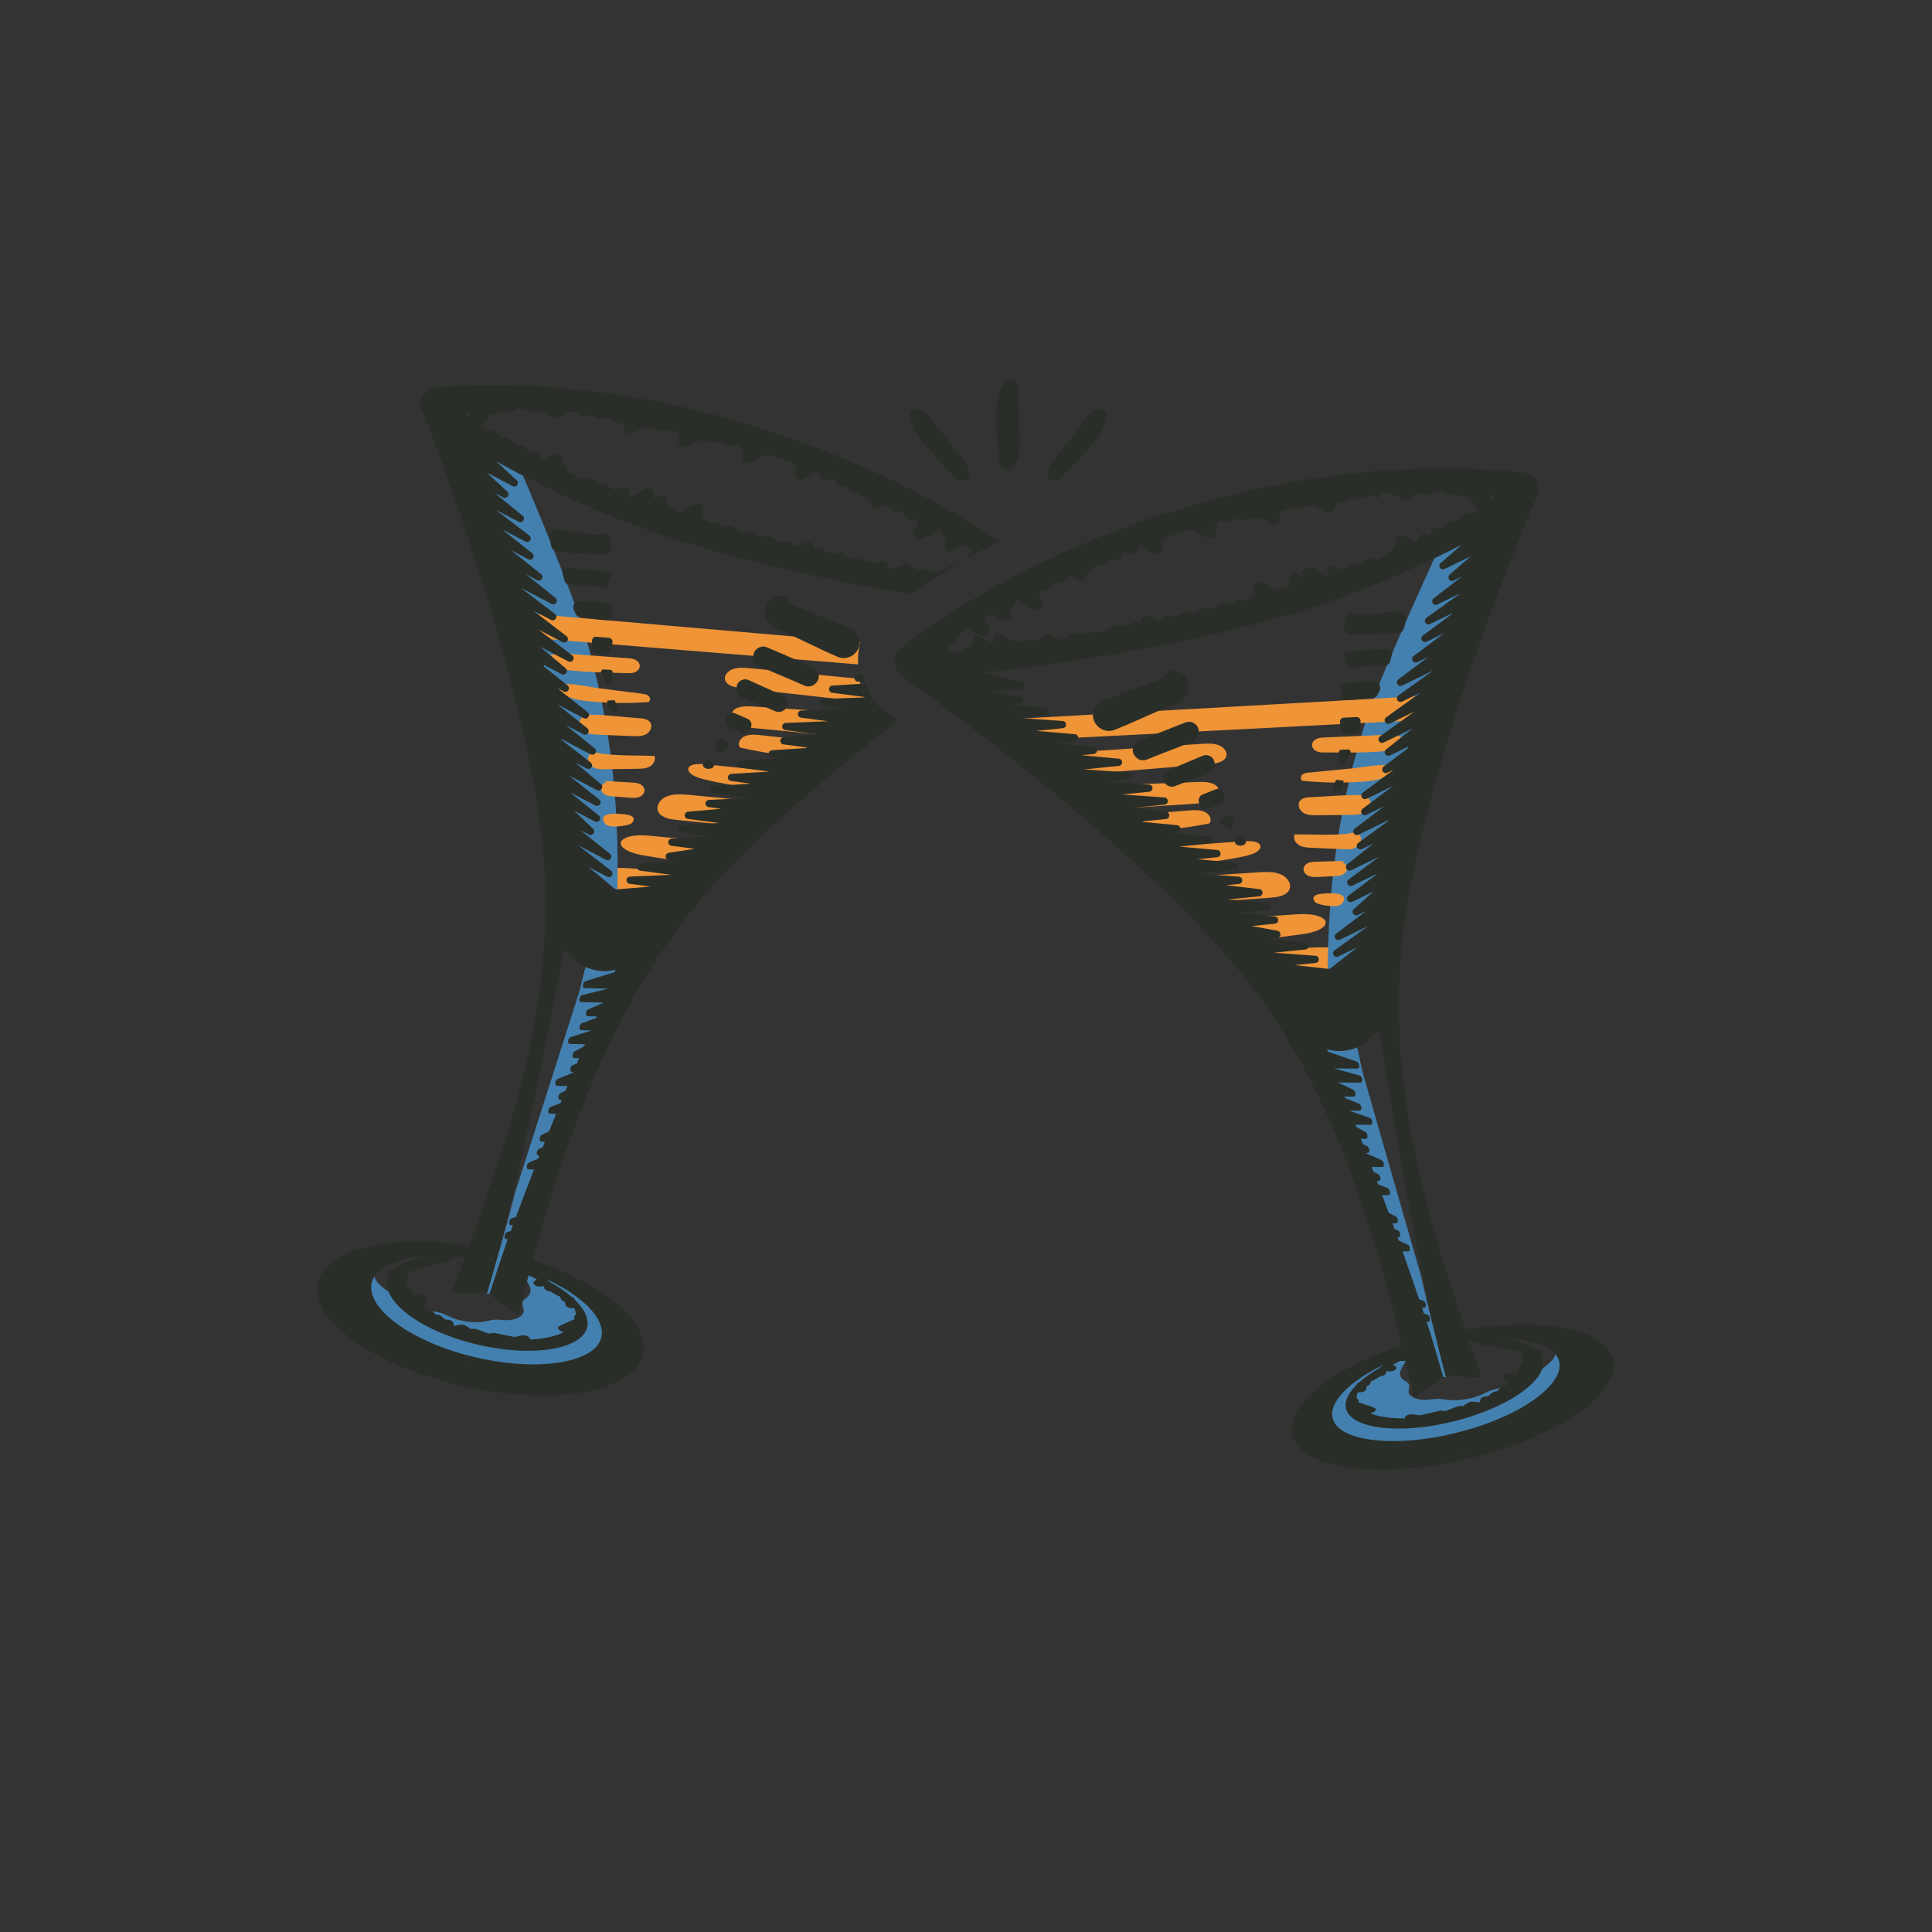 <?xml version="1.0" encoding="UTF-8"?>
<svg id="Layer_1" data-name="Layer 1" xmlns="http://www.w3.org/2000/svg" viewBox="0 0 512 512">
  <rect x="0" y="0" width="512" height="512" fill="#333333" stroke="none"/>
  <g>
    <g>
      <path d="m139.675,343.816c-.367.318-.829.603-1.051.973-.439.733.149,1.613.179,2.426.056,1.481-2.031,2.701-4.549,2.661-1.029-.016-2.091-.216-3.095-.152-.763.048-1.437.246-2.142.389-3.014.613-6.796.184-9.655-1.094-.775-.347-1.49-.752-2.333-1.028-1.246-.408-2.646-.494-3.976-.739-3.879-.715-6.887-2.709-9.619-4.591-2.275-1.567-4.728-3.465-4.154-5.294-1.163-.302-2.254.226-2.87.782-1.917,1.729-2.233,4.042-1.48,6.259s2.497,4.36,4.488,6.396c2.855,2.919,6.415,5.776,11.248,7.605,2.945,1.114,6.221,1.792,9.478,2.366,5.592.985,11.247,1.697,16.893,2.407,2.472.311,5.003.624,7.388.436,2.127-.168,4.012-.724,5.83-1.3,2.457-.778,4.863-1.604,7.212-2.477,1.617-.601,3.247-1.247,4.245-2.208,1.093-1.052,1.325-2.379,1.536-3.666.259-1.583.514-3.202-.16-4.823-.734-1.765-2.513-3.396-4.36-4.941-1.086-.909-2.213-1.807-3.511-2.621-3.387-2.125-9.507-4.386-14.3-4.251-2.849.08-2.132,1.004-1.226,2.316,1,1.449,1.392,2.95-.015,4.169Z" fill="#4380af" stroke-width="0"/>
      <path d="m137.607,332.932c-23.215-6.64-46.635-4.641-52.309,4.465-5.674,9.106,8.546,21.87,31.761,28.51,23.215,6.64,46.635,4.641,52.309-4.465,5.674-9.106-8.546-21.87-31.761-28.51Zm21.14,22.978c-2.799,4.663-13.015,6.725-25.422,5.129-3.763-.484-7.561-1.284-11.289-2.378-8.247-2.42-15.164-5.978-19.477-10.018-3.951-3.701-5.17-7.334-3.434-10.228,2.798-4.663,13.014-6.724,25.421-5.128,3.763.484,7.562,1.284,11.289,2.377,16.159,4.741,26.651,14.014,22.911,20.247Z" fill="#2a2e28" stroke-width="0"/>
      <path d="m227.772,179.885l-28.82-2.783c-1.596-.154-3.275-.3-4.732.213-1.457.513-2.557,1.927-1.95,3.177.644,1.325,2.648,1.708,4.337,1.896,11.025,1.232,22.051,2.464,33.076,3.695-.923-1.893-1.549-4.038-1.911-6.199Z" fill="#ef9437" stroke-width="0"/>
      <path d="m230.845,189.301c-10.497-.694-20.994-1.389-31.491-2.083-2.027-.134-4.572-.02-5.305,1.533-.548,1.159.364,2.55,1.658,3.241,1.295.691,2.867.852,4.376.997,8.716.832,17.432,1.663,26.147,2.495" fill="#ef9437" stroke-width="0"/>
      <path d="m224.388,197.37c-7.5-.839-15-1.677-22.501-2.516-1.491-.167-3.077-.322-4.412.207-1.335.529-2.193,2.025-1.327,3.067,7.628,1.697,15.442,2.733,23.274,3.087" fill="#ef9437" stroke-width="0"/>
      <path d="m215.898,205.499c-9.46-.963-18.92-1.927-28.38-2.89-1.699-.173-3.721-.286-4.692.429-.843.62-.406,1.627.611,2.286,1.017.66,2.467,1.048,3.878,1.381,6.427,1.519,13.23,2.387,19.945,2.546" fill="#ef9437" stroke-width="0"/>
      <path d="m196.941,212.043c-4.607-.451-9.215-.903-13.822-1.354-2.143-.21-4.41-.405-6.337.336-1.926.741-3.254,2.788-2.18,4.369.948,1.396,3.134,1.742,5.026,1.932,4.582.46,12.696,1.259,17.278,1.719" fill="#ef9437" stroke-width="0"/>
      <path d="m189.354,223.032c-4.609-.512-10.266-.824-14.875-1.336-2.059-.229-4.184-.458-6.147-.264s-3.739.926-3.834,1.968c-.078.864,1.018,1.752,2.441,2.332s3.136.904,4.823,1.171c3.783.6,14.012,2.274,17.847,2.415" fill="#ef9437" stroke-width="0"/>
      <path d="m180.975,231.832c-3.673-.578-14.162-2.13-17.868-1.787-1.064.099-2.158.246-3.087.801s-1.66,1.616-1.545,2.721c.092.885.704,1.634,1.436,2.09s1.577.665,2.408.869c2.879.705,5.759,1.411,8.638,2.116" fill="#ef9437" stroke-width="0"/>
      <path d="m154.682,167.008c-3.507-11.719-18.582-46.867-18.582-46.867l-14.005-2.799.446,12.94c19.588,29.269,19.134,77.758,31.228,109.674,2.704,7.136,7.007-5.367,9.636,2.055,1.065-26.252-.936-48.978-8.724-75.004Z" fill="#4380af" stroke-width="0"/>
      <path d="m227.836,170.652c.036-.162.095-.298.139-.452-32.078-2.779-64.156-5.558-96.234-8.337.654,2.257,3.322,4.496,3.976,6.753,30.435,2.433,61.132,4.98,91.682,7.463-.061-1.993.093-3.871.436-5.427Z" fill="#ef9437" stroke-width="0"/>
      <g>
        <path d="m210.432,160.418l14.776,5.894c2.729,1.089,3.495,4.591,1.472,6.722-.023.024-.045.047-.067.071-1.202,1.266-3.067,1.645-4.669.952-5.678-2.457-11.116-5.345-16.78-7.809-1.927-.838-2.953-2.985-2.332-4.993.311-1.005.806-1.915,1.624-2.592,1.451-1.198,3.431-.986,4.32.33.419.62.962,1.147,1.657,1.425Z" fill="#2a2e28" stroke-width="0"/>
        <path d="m203.291,171.563l12.115,5.196c1.711.734,2.136,2.971.805,4.273-.043.042-.085.084-.128.126-.772.761-1.928.96-2.917.517-3.952-1.768-8.04-3.379-11.988-5.147-.916-.41-1.515-1.318-1.532-2.321,0-.057-.002-.113-.004-.169-.057-1.909,1.894-3.228,3.649-2.475Z" fill="#2a2e28" stroke-width="0"/>
        <path d="m198.404,180.235l8.968,4.066c1.628.738,1.801,2.974.314,3.965-.015.01-.03.02-.044.03-.638.429-1.446.497-2.151.193-2.787-1.203-6.168-2.499-8.986-3.706-.925-.396-1.489-1.36-1.354-2.357.02-.151.043-.302.066-.452.228-1.494,1.813-2.362,3.189-1.738Z" fill="#2a2e28" stroke-width="0"/>
        <path d="m194.771,189.039l3.338,1.456c.85.371,1.245,1.344.914,2.211-.061.159-.117.321-.175.481-.34.942-1.408,1.392-2.323.984-1.07-.477-2.142-.949-3.212-1.426-.696-.311-1.099-1.043-1.005-1.8.021-.174.042-.35.063-.526.134-1.148,1.341-1.841,2.4-1.379Z" fill="#2a2e28" stroke-width="0"/>
        <path d="m191.304,195.899l1.418.643c.726.329.772,1.342.081,1.739-.562.322-1.119.643-1.68.958-.235.132-.515.162-.771.08-.004-.001-.008-.003-.013-.004-.478-.153-.763-.633-.666-1.125.1-.511.172-1.041.263-1.565.109-.631.785-.99,1.368-.725Z" fill="#2a2e28" stroke-width="0"/>
        <path d="m188.055,201.55l.681.367c.632.341.641,1.263.003,1.592-.364.188-.789.282-1.182.23-.279-.037-.545-.129-.795-.259-.614-.32-.679-1.174-.105-1.561.15-.101.299-.202.432-.299.284-.207.657-.237.966-.07Z" fill="#2a2e28" stroke-width="0"/>
      </g>
      <g>
        <path d="m166.242,174.41c.724.053,1.468.111,2.121.428s1.202.96,1.186,1.686c-.017.765-.656,1.403-1.375,1.664s-1.507.224-2.271.183c-2.669-.141-22.175.018-21.317-3.243.733-2.786,6.813-1.797,8.562-1.67,4.365.317,8.73.635,13.095.952Z" fill="#ef9437" stroke-width="0"/>
        <path d="m170.176,183.844c.623.079,1.292.18,1.741.619s.479,1.337-.093,1.597c-5.318.393-10.671.314-15.975-.234-2.414-.25-4.927-.639-6.893-2.061-.522-.378-1.028-.886-1.081-1.531-.167-2.113,8.804-.106,10.256.079,4.015.51,8.029,1.021,12.044,1.531Z" fill="#ef9437" stroke-width="0"/>
        <path d="m169.441,190.331c1.109.076,2.397.257,2.953,1.22.606,1.05-.111,2.464-1.179,3.038s-2.347.538-3.558.489c-2.956-.121-5.912-.243-8.869-.364-1.195-.049-2.427-.107-3.509-.618-3.268-1.546-1.761-4.739,1.248-4.704,4.273.049,8.641.649,12.913.941Z" fill="#ef9437" stroke-width="0"/>
        <path d="m173.431,200.314c.446,1.041-.259,2.286-1.251,2.834s-2.176.577-3.309.592c-2.823.04-5.647.079-8.47.119-.832.012-1.678.022-2.478-.208-1.412-.405-2.907-2.266-1.674-3.678.912-1.045,2.286-.347,3.453-.201,4.499.562,9.198.384,13.73.542Z" fill="#ef9437" stroke-width="0"/>
        <path d="m159.927,206.945l7.549.441c.7.041,1.418.086,2.06.368s1.204.856,1.267,1.554c.077.854-.618,1.624-1.421,1.924s-1.689.238-2.544.172c-1.419-.11-2.837-.219-4.256-.329-.63-.049-1.271-.1-1.861-.326s-1.133-.659-1.341-1.256c-.239-.687.049-1.519.661-1.913s1.488-.309,2.014.193" fill="#ef9437" stroke-width="0"/>
        <path d="m166.577,215.975c.535.124,1.132.345,1.322.86.165.448-.064.967-.431,1.272s-.844.44-1.309.546c-1.117.254-2.262.385-3.407.39-.939.004-2.014-.15-2.533-.933-2.267-3.416,5.341-2.372,6.359-2.136Z" fill="#ef9437" stroke-width="0"/>
      </g>
      <path d="m129.747,342.902c13.215-39.757,33.977-86.11,33.977-86.11-2.873.901-5.908.649-8.522-.578-.751,2.497-1.285,5.34-1.708,6.667-2.893,9.065-5.786,18.131-8.679,27.196-2.777,8.702-5.564,17.4-8.346,26.1-2.322,9.137-4.911,17.968-7.469,26.634l.746.091Z" fill="#4380af" stroke-width="0"/>
      <path d="m122.734,361.681c.284.09.552.182.832.272.281.087.553.166.837.256l-1.669-.528Z" fill="#fff" stroke-width="0"/>
      <g>
        <path d="m157.914,141.708l-10.052-1.384c-1.374-.189-2.515,1.048-2.215,2.402.15.676.302,1.364.442,1.987.186.822.871,1.449,1.709,1.539,4.058.437,8.057.442,12.052.845,1.085.11,2.033-.698,2.161-1.781.108-.92.066-1.847-.341-2.702-.565-1.186-1.712-1.69-2.472-1.167-.37.254-.838.322-1.283.261Z" fill="#2a2e28" stroke-width="0"/>
        <path d="m160.718,151.443l-10.351-1.05c-.849-.086-1.519.706-1.298,1.53.181.675.37,1.332.543,2.038.124.508.567.869,1.089.907,3.05.224,6.132.654,9.149.882.584.044,1.099-.348,1.263-.911.188-.641.431-1.205.641-1.812.253-.732-.265-1.506-1.035-1.584Z" fill="#2a2e28" stroke-width="0"/>
        <path d="m160.864,159.771l-7.228-.491c-1.238-.084-2.105,1.202-1.562,2.318.165.339.326.678.468,1.016.233.554.737.941,1.336.995,2.047.184,4.451.526,6.53.729.851.083,1.611-.519,1.746-1.364.072-.45.129-.897.196-1.345.14-.936-.541-1.794-1.485-1.859Z" fill="#2a2e28" stroke-width="0"/>
        <path d="m161.38,169.026l-3.38-.268c-.616-.049-1.145.453-1.109,1.07.046.774-.081,1.53.021,2.315.064.494.465.876.963.906,1.007.062,2.012.135,3.015.198.531.033,1.002-.346,1.081-.872.107-.713.236-1.453.346-2.166.091-.593-.34-1.136-.938-1.184Z" fill="#2a2e28" stroke-width="0"/>
        <path d="m161.704,177.508l-1.729-.087c-.533-.027-.895.531-.656,1.009.486.973.964,1.947,1.46,2.926.093.183.261.321.461.364.255.055.506.144.764.156.039-1.203.263-2.428.362-3.628.032-.387-.276-.72-.663-.739Z" fill="#2a2e28" stroke-width="0"/>
        <path d="m162.904,185.543l-1.967.135c-.139,1.023.51,2.434,1.253,2.824.598.313,1.228.11,1.754-.244-.151-.668-.89-2.051-1.039-2.715Z" fill="#2a2e28" stroke-width="0"/>
      </g>
      <path d="m152.288,344.413c-.018-.093-.038-.187-.043-.279-.283-.173-.558-.349-.838-.523-1.496-1.294-3.338-2.56-5.475-3.742-.534-.418-1.057-.841-1.549-1.28-.464-.414-.833-.837-1.107-1.26-.041.008-.086.017-.125.025-.195-.095-.424-.207-.7-.34-.424-.206-.843-.408-1.063-.518-.536-.392-1.296-.366-1.823-.29-.155-.094-.335-.204-.546-.332-.461-.28-.916-.556-1.071-.657-.171-.126-.39-.23-.637-.3-.618-.174-.997-.094-1.753.068-.175.037-.346.075-.43.089l.553.852-.187.039c.032.042.057.074.092.109l-.401.628c.513.15.874.118,1.386.017.133.081.285.173.458.278.482.293.975.59,1.141.699.168.125.384.23.628.3.516.149.88.114,1.372.017.169.082.364.177.592.288.517.251,1.045.505,1.235.605.082.049.171.094.267.134-1.074.755-1.056.881-.714,1.317.174.222.484.407.859.514.513.145.704.145,1.682-.048.215.692.225.704.319.825.174.224.488.411.866.517.216.06.411.087.591.095.145.083.314.18.51.292.533.305,1.099.628,1.286.743.166.118.376.216.611.282.061.017.118.032.175.044.226.681.236.693.328.81.173.221.481.405.854.512.011.004.023.007.034.01q.185.954.31,1.114c.175.225.488.413.87.519.471.133.814.11,1.202.041.05.022.111.048.166.072.222.539.358,1.069.401,1.587-.582.737-.585.866-.321,1.208.019.024.038.047.06.07-4.835,2.073-4.815,2.099-4.261,2.816.109.137.45.477,1.154.568.083.011.171.017.264.02-2.157,1.167-5.312,1.864-9.067,2.024.036-.157-.002-.327-.129-.494-.174-.228-.491-.419-.874-.527-.645-.179-.941-.117-2.362.19-.257.055-.516.112-.723.155-.474-.103-1.132-.231-2.064-.413-.895-.175-2.219-.433-2.619-.527-.045-.015-.091-.03-.138-.043-.622-.173-.992-.095-1.882.096-.018.004-.035.008-.054.012-.297-.11-.671-.246-1.149-.419-.602-.218-1.494-.541-1.756-.646-.118-.058-.246-.107-.385-.146-.524-.147-.884-.107-1.42.002-.076-.047-.158-.098-.246-.153-.418-.26-.849-.526-.995-.623-.171-.127-.39-.232-.638-.303-.582-.164-.606-.172-2.724.254-.166-.917-.173-.926-.291-1.081-.176-.23-.496-.42-.884-.528-.395-.109-.693-.114-1.044-.062-.071-.058-.15-.122-.233-.191-.377-.308-.749-.61-.852-.699-.182-.169-.447-.308-.755-.394-.293-.082-.539-.106-.784-.093-.286-.317-.568-.629-.594-.657-.175-.225-.488-.412-.868-.519-.264-.074-.486-.101-.699-.096-.082-.097-.166-.197-.249-.295-.341-.406-.66-.785-.695-.826-.027-.035-.058-.069-.091-.101.02-.026.04-.052.06-.077,1.256-1.615,1.28-1.646.943-2.08-.638-.793-1.496-.666-3.288-.307-.234-.807-.241-.817-.341-.946-.052-.068-.117-.132-.191-.192-.149-.186-.389-.484-.629-.783-.372-.464-.744-.929-.774-.968-.095-.121-.229-.231-.393-.324.011-.028.021-.055.031-.082.512-1.344.522-1.37.273-1.689-.066-.084-.151-.163-.252-.235.007-.011.015-.021.022-.032.364-.554.556-.846.62-1.046,1.245-.372,2.684-.794,3.915-1.155,1.373-.402,2.752-.807,3.963-1.169.441.043.818-.041,1.293-.155.098-.023.195-.047.276-.065.079-.006.156-.017.232-.032.444-.086.73-.297.816-.551,1.049-.339,1.631-.59,1.772-.898,1.605.027,3.294.144,5.043.356-.098-.013-.196-.031-.294-.044-1.621-.208-3.191-.337-4.711-.405.025-.145-.032-.306-.181-.497-.175-.227-.501-.421-.884-.528-.753-.213-.908-.189-5.406.789-1.26.274-2.952.641-3.504.73-.143,0-.285.013-.423.04-.397.077-.665.256-.779.474-1.819.508-3.332,1.193-4.475,2.036-1.949.603-2.589.883-2.033,1.603.069.09.175.168.284.243-1.485,2.511-.422,5.657,2.999,8.862,3.748,3.511,9.761,6.604,16.929,8.707,3.24.951,6.541,1.646,9.812,2.067,10.784,1.387,19.663-.405,22.096-4.458,1.517-2.528.336-5.63-2.779-8.639Z" fill="#2a2e28" stroke-width="0"/>
    </g>
    <g>
      <path d="m372.115,365.819c.396.267.884.499,1.138.821.504.635-.009,1.454.031,2.186.073,1.331,2.27,2.322,4.79,2.161,1.03-.066,2.077-.298,3.089-.29.769.006,1.461.149,2.181.243,3.074.4,6.828-.172,9.582-1.461.747-.349,1.428-.749,2.249-1.038,1.214-.428,2.609-.575,3.921-.861,3.826-.835,6.667-2.773,9.242-4.597,2.144-1.519,4.438-3.344,3.704-4.956,1.139-.328,2.278.091,2.944.558,2.071,1.455,2.589,3.515,2.027,5.541s-2.124,4.035-3.943,5.961c-2.608,2.761-5.928,5.501-10.613,7.382-2.855,1.146-6.079,1.917-9.294,2.594-5.52,1.162-11.125,2.081-16.723,2.999-2.451.402-4.96.808-7.367.758-2.146-.045-4.084-.45-5.956-.876-2.53-.576-5.013-1.197-7.443-1.863-1.673-.458-3.363-.957-4.446-1.769-1.187-.889-1.535-2.069-1.858-3.212-.397-1.407-.793-2.847-.258-4.335.582-1.62,2.224-3.171,3.941-4.649,1.01-.869,2.061-1.731,3.291-2.526,3.21-2.075,9.148-4.408,13.964-4.524,2.862-.069,2.224.794,1.43,2.017-.876,1.349-1.139,2.716.377,3.74Z" fill="#4380af" stroke-width="0"/>
      <path d="m343.884,383.108c6.478,7.887,30.124,8.516,52.816,1.405,22.692-7.111,35.836-19.269,29.358-27.156-6.478-7.887-30.124-8.516-52.816-1.405-22.692,7.111-35.836,19.269-29.358,27.156Zm31.37-24.794c3.641-1.166,7.379-2.073,11.109-2.694,12.297-2.048,22.715-.707,25.925,3.337,1.992,2.51,1.085,5.83-2.553,9.347-3.972,3.839-10.596,7.375-18.652,9.956-3.641,1.166-7.378,2.073-11.108,2.695-12.297,2.049-22.715.707-25.925-3.337-4.289-5.406,5.422-14.245,21.206-19.302Z" fill="#2a2e28" stroke-width="0"/>
      <path d="m281.069,199.605c12.407-.822,24.814-1.644,37.22-2.466,1.6-.106,3.282-.201,4.723.355s2.498,2.003,1.853,3.234c-.683,1.305-2.698,1.627-4.392,1.765-12.188.991-24.376,1.982-36.564,2.974" fill="#ef9437" stroke-width="0"/>
      <path d="m286.043,208.372c10.513-.378,21.026-.756,31.539-1.134,2.03-.073,4.57.117,5.257,1.692.513,1.175-.44,2.538-1.755,3.19s-2.891.766-4.404.864c-8.737.569-17.474,1.138-26.211,1.707" fill="#ef9437" stroke-width="0"/>
      <path d="m292.254,216.633c7.522-.612,15.044-1.225,22.566-1.837,1.495-.122,3.085-.229,4.403.339s2.131,2.09,1.234,3.106c-7.676,1.466-15.518,2.267-23.356,2.385" fill="#ef9437" stroke-width="0"/>
      <path d="m300.495,225.013c9.485-.678,18.969-1.356,28.454-2.034,1.703-.122,3.728-.174,4.677.57.824.646.357,1.638-.68,2.267-1.037.629-2.497.973-3.918,1.264-6.47,1.324-13.296,1.988-20.012,1.944" fill="#ef9437" stroke-width="0"/>
      <path d="m319.247,232.125c4.619-.313,9.238-.625,13.856-.938,2.148-.145,4.421-.272,6.324.527s3.169,2.885,2.048,4.432c-.99,1.367-3.185,1.647-5.082,1.78-4.594.322-12.728.877-17.322,1.198" fill="#ef9437" stroke-width="0"/>
      <path d="m326.5,243.338c4.623-.373,10.286-.514,14.908-.887,2.065-.167,4.196-.332,6.152-.079s3.71,1.038,3.773,2.082c.052.866-1.07,1.72-2.511,2.257s-3.162.809-4.856,1.025c-3.8.485-14.074,1.851-17.912,1.877" fill="#ef9437" stroke-width="0"/>
      <path d="m334.61,252.386c3.688-.467,14.219-1.703,17.914-1.248,1.06.131,2.149.311,3.061.894s1.61,1.665,1.462,2.766c-.119.882-.753,1.612-1.498,2.046s-1.596.617-2.433.796c-2.899.618-5.799,1.237-8.698,1.855" fill="#ef9437" stroke-width="0"/>
      <path d="m362.842,188.382c3.858-11.608,19.985-46.287,19.985-46.287l14.083-2.376-.836,12.921c-20.46,28.666-21.467,77.146-34.516,108.684-2.918,7.051-6.842-5.575-9.694,1.764-.274-26.272,2.411-48.927,10.978-74.707Z" fill="#4380af" stroke-width="0"/>
      <path d="m385.928,183.931c-41.462,2.337-82.925,4.674-124.387,7.012,1.297,1.806,1.963,3.78,3.26,5.586,38.836-1.93,78.113-4.037,116.949-5.967.722-2.237,3.456-4.394,4.178-6.63Z" fill="#ef9437" stroke-width="0"/>
      <g>
        <path d="m307.316,180.117l-14.946,5.447c-2.761,1.006-3.632,4.483-1.674,6.674.022.024.044.049.065.073,1.164,1.301,3.016,1.737,4.638,1.092,5.75-2.285,11.272-5.007,17.008-7.3,1.951-.78,3.042-2.895,2.481-4.92-.281-1.014-.748-1.939-1.546-2.639-1.414-1.241-3.4-1.088-4.327.2-.438.608-.996,1.118-1.699,1.374Z" fill="#2a2e28" stroke-width="0"/>
        <path d="m314.118,191.472l-12.266,4.829c-1.732.682-2.224,2.905-.933,4.246.041.043.083.086.124.129.749.784,1.898,1.018,2.9.605,4.004-1.649,8.138-3.135,12.137-4.784.928-.382,1.554-1.272,1.601-2.274.003-.056.006-.113.009-.169.114-1.907-1.796-3.283-3.573-2.583Z" fill="#2a2e28" stroke-width="0"/>
        <path d="m318.743,200.287l-9.086,3.794c-1.649.689-1.89,2.919-.433,3.954.015.01.029.021.043.031.625.448,1.43.541,2.145.258,2.822-1.119,6.24-2.312,9.094-3.434.936-.368,1.529-1.315,1.424-2.315-.016-.152-.034-.303-.052-.454-.183-1.5-1.741-2.415-3.135-1.833Z" fill="#2a2e28" stroke-width="0"/>
        <path d="m322.109,209.197l-3.38,1.354c-.861.345-1.285,1.306-.98,2.182.056.161.107.324.16.486.311.952,1.366,1.434,2.292,1.054,1.084-.445,2.17-.884,3.254-1.329.705-.29,1.129-1.01,1.059-1.768-.016-.175-.032-.351-.047-.528-.1-1.152-1.285-1.88-2.358-1.45Z" fill="#2a2e28" stroke-width="0"/>
        <path d="m325.367,216.158l-1.437.6c-.736.307-.812,1.319-.133,1.736.552.339,1.099.676,1.651,1.008.231.139.51.177.768.103.004-.001.008-.002.013-.004.483-.138.781-.609.7-1.105-.084-.513-.141-1.046-.216-1.572-.09-.634-.755-1.013-1.346-.766Z" fill="#2a2e28" stroke-width="0"/>
        <path d="m328.445,221.904l-.691.346c-.642.322-.679,1.243-.051,1.592.358.199.78.305,1.174.266.28-.028.549-.113.802-.235.623-.302.714-1.153.152-1.557-.147-.106-.292-.211-.423-.312-.277-.215-.649-.256-.963-.099Z" fill="#2a2e28" stroke-width="0"/>
      </g>
      <g>
        <path d="m351.066,195.433c-.725.031-1.471.066-2.133.364s-1.23.923-1.236,1.649c-.006.765.614,1.422,1.325,1.704s1.5.269,2.265.252c2.672-.06,22.165.686,21.405-2.6-.649-2.807-6.756-2.001-8.508-1.927-4.372.186-8.745.372-13.118.558Z" fill="#ef9437" stroke-width="0"/>
        <path d="m346.849,204.744c-.625.06-1.297.141-1.759.566s-.519,1.322.044,1.6c5.304.553,10.656.636,15.974.247,2.421-.177,4.944-.49,6.952-1.853.533-.362,1.054-.855,1.127-1.497.231-2.107-8.797-.371-10.254-.23-4.028.389-8.057.779-12.085,1.168Z" fill="#ef9437" stroke-width="0"/>
        <path d="m347.388,211.251c-1.111.042-2.404.185-2.989,1.131-.638,1.031.037,2.466,1.087,3.072s2.329.609,3.542.596c2.959-.032,5.917-.065,8.876-.097,1.196-.013,2.43-.034,3.526-.512,3.313-1.447,1.903-4.684-1.106-4.74-4.273-.079-8.657.389-12.935.551Z" fill="#ef9437" stroke-width="0"/>
        <path d="m343.099,221.109c-.477,1.027.191,2.293,1.165,2.87s2.158.642,3.289.692c2.821.125,5.642.249,8.463.374.831.037,1.677.072,2.483-.133,1.423-.362,2.974-2.178,1.784-3.626-.88-1.072-2.274-.415-3.445-.305-4.514.426-9.205.107-13.74.128Z" fill="#ef9437" stroke-width="0"/>
        <path d="m356.398,228.144l-7.559.214c-.701.02-1.42.043-2.07.306s-1.229.819-1.313,1.515c-.103.851.569,1.642,1.362,1.966s1.681.289,2.537.248c1.421-.067,2.842-.134,4.264-.2.631-.03,1.273-.061,1.87-.27s1.152-.624,1.378-1.215c.259-.679-.003-1.52-.603-1.932s-1.478-.354-2.019.132" fill="#ef9437" stroke-width="0"/>
        <path d="m349.479,236.97c-.538.108-1.142.311-1.347.82-.179.443.035.968.392,1.285s.83.466,1.292.585c1.109.287,2.249.453,3.394.493.939.033,2.017-.089,2.56-.856,2.368-3.346-5.267-2.532-6.292-2.326Z" fill="#ef9437" stroke-width="0"/>
      </g>
      <path d="m382.471,364.948c-12.012-40.136-31.369-87.094-31.369-87.094,2.845.987,5.886.827,8.536-.321.675,2.518,1.123,5.377,1.507,6.716,2.619,9.148,5.237,18.296,7.856,27.445,2.514,8.781,5.037,17.56,7.556,26.34,2.046,9.203,4.368,18.108,6.663,26.847l-.749.069Z" fill="#4380af" stroke-width="0"/>
      <path d="m388.915,383.93c-.287.081-.557.165-.84.247-.284.079-.558.15-.844.231l1.684-.478Z" fill="#fff" stroke-width="0"/>
      <g>
        <path d="m360.374,162.997l10.089-1.081c1.379-.148,2.482,1.123,2.142,2.468-.17.671-.342,1.354-.502,1.973-.21.816-.914,1.422-1.754,1.487-4.069.315-8.067.199-12.072.482-1.088.077-2.012-.759-2.106-1.845-.08-.923-.01-1.848.423-2.69.6-1.168,1.762-1.638,2.506-1.092.362.265.828.347,1.274.299Z" fill="#2a2e28" stroke-width="0"/>
        <path d="m357.278,172.643l10.378-.738c.851-.061,1.497.751,1.251,1.568-.202.669-.41,1.321-.604,2.021-.139.504-.593.851-1.115.874-3.056.132-6.149.469-9.172.607-.585.027-1.088-.381-1.235-.948-.168-.647-.395-1.218-.586-1.831-.23-.74.31-1.498,1.083-1.553Z" fill="#2a2e28" stroke-width="0"/>
        <path d="m356.881,180.963l7.24-.273c1.24-.047,2.068,1.265,1.491,2.364-.175.334-.346.667-.498,1.001-.249.547-.765.919-1.365.954-2.052.122-4.464.392-6.549.532-.853.057-1.594-.568-1.704-1.416-.059-.452-.102-.901-.156-1.35-.112-.94.595-1.777,1.541-1.813Z" fill="#2a2e28" stroke-width="0"/>
        <path d="m356.087,190.199l3.386-.166c.618-.03,1.131.487,1.076,1.103-.069.773.035,1.532-.091,2.314-.079.492-.492.861-.99.877-1.009.032-2.015.074-3.02.107-.532.017-.991-.376-1.055-.904-.086-.716-.192-1.459-.281-2.175-.074-.595.374-1.125.973-1.155Z" fill="#2a2e28" stroke-width="0"/>
        <path d="m355.508,198.667l1.73-.035c.534-.011.878.558.625,1.028-.515.958-1.022,1.917-1.547,2.881-.098.18-.271.313-.472.35-.256.047-.51.129-.769.133-.003-1.204-.19-2.434-.253-3.637-.02-.388.297-.711.685-.719Z" fill="#2a2e28" stroke-width="0"/>
        <path d="m354.066,206.662l1.962.194c.108,1.027-.583,2.418-1.337,2.785-.607.295-1.231.073-1.746-.296.171-.664.951-2.023,1.12-2.683Z" fill="#2a2e28" stroke-width="0"/>
      </g>
      <path d="m238.868,179.076l-.075.005c28.114,20.022,62.315,47.404,85.33,73.126,29.64,33.127,41.202,76.865,50.646,118.164l7.703-5.422c-1.475-4.927-2.74-9.617-4.396-14.659l.437.003c.298-.003.491-.346.448-.811-.043-.465-.307-.904-.616-1.022l-1-.383c-.168-.506-.336-1.011-.505-1.517l.572.004c.3-.004.493-.351.447-.82-.046-.469-.315-.907-.627-1.017l-1.145-.407c-1.442-4.271-2.915-8.518-4.391-12.681l1.475.01c.293-.003.484-.332.45-.786-.034-.455-.282-.893-.586-1.033l-2.373-1.093c-.099-.277-.198-.553-.297-.828l.285.002c.294-.002.485-.335.45-.791-.036-.457-.287-.895-.591-1.031l-.952-.424c-.18-.498-.359-.993-.539-1.487l.969.007c.285-.002.477-.32.451-.764-.026-.444-.261-.882-.557-1.04l-1.885-1.004c-.577-1.577-1.15-3.129-1.718-4.659l1.646.012c.296.002.488-.34.449-.801-.039-.461-.297-.899-.603-1.027l-2.564-1.064c-.107-.286-.213-.567-.319-.851l.486.003c.287-.002.477-.321.451-.765-.026-.444-.261-.882-.557-1.04l-1.321-.702c-.156-.412-.31-.82-.464-1.227l2.809.02c.293-.002.485-.336.449-.793-.036-.457-.288-.895-.593-1.03l-4.029-1.78c-.019-.049-.038-.099-.057-.148l.36.003c.292-.001.484-.333.45-.789-.035-.455-.284-.894-.588-1.032l-1.111-.504c-.182-.474-.363-.945-.543-1.409l1.333.009c.284-.002.474-.315.452-.753-.022-.439-.25-.877-.543-1.043l-2.478-1.404c-.071-.182-.14-.36-.21-.54l4.045.028c.302.004.494-.353.447-.824-.047-.471-.319-.908-.631-1.016l-5.278-1.814c-.014-.036-.028-.07-.042-.106l2.621.018c.295-.003.489-.341.448-.804-.04-.462-.299-.9-.607-1.025l-3.783-1.535c-.051-.128-.103-.259-.153-.386l2.493.017c.29,0,.482-.33.45-.782-.032-.453-.278-.891-.58-1.035l-3.8-1.805c-.017-.043-.034-.084-.051-.127l5.823.04c.306.001.5-.364.445-.844-.055-.48-.339-.915-.656-1.003l-6.87-1.923,6.253.043c.3-.002.494-.353.447-.824-.047-.471-.319-.908-.632-1.016l-7.715-2.648c-.001-.07-.008-.144-.021-.22-.027-.159-.081-.307-.148-.439,4.4,1.273,9.165-.116,12.18-3.613l.215-.249,1.438-.805c1.592,9.292,8.393,55.519,17.542,91.239l9.567.478c-14.091-41.256-27.201-80.243-19.761-124.919.058-.135.082-.282.074-.43.082-.483.162-.965.248-1.45,5.971-33.386,20.29-73.787,33.509-105.355,2.464-2.607,1.038-7.236-2.847-7.684-16.212-1.867-48.512-2.983-89.058,9.028-38.256,11.332-63.217,27.511-76.025,37.47-2.629,2.045-2.135,5.667.096,7.334Zm155.838-46.885c.13-.117.245-.249.331-.404.022-.034.248-.39.514-.81.395.486.46,1.195.098,1.738-.091-.051-.187-.104-.276-.153-.237-.132-.459-.255-.667-.371Zm-123.106,49.349c-.053-.524-.522-.906-1.046-.852l-9.814-2.457c18.174-1.988,42.359-5.546,68.146-11.886,24.091-5.922,43.935-14.433,58.514-22.02l-5.422,4.749c-.474.23-.673.801-.443,1.275.23.475.804.672,1.275.443l6.978-3.379-5.61,4.874c-.361.314-.434.846-.171,1.246.264.4.785.543,1.212.333l2.244-1.086-7.545,5.796c-.388.298-.488.841-.23,1.258.257.416.788.574,1.228.357l5.861-2.838c-.015.041-.031.082-.046.124l-8.726,6.261c-.402.289-.517.837-.264,1.263.253.426.792.588,1.236.371l5.9-2.857c-.02.055-.04.11-.06.166l-7.741,5.752c-.395.293-.502.839-.247,1.26.255.421.791.578,1.232.364l4.638-2.246-8.106,6.065c-.394.295-.499.84-.243,1.26.255.42.789.578,1.231.363l2.959-1.433-7.964,5.997c-.392.295-.496.84-.24,1.26.256.419.792.576,1.23.361l7.945-3.847c-.013.039-.026.077-.039.116l-8.881,6.339c-.403.288-.519.837-.266,1.264.253.426.792.588,1.236.372l4.869-2.358-9.081,6.534c-.402.289-.516.838-.263,1.263.253.425.793.587,1.236.37l6.485-3.14-9.112,6.549c-.402.289-.516.837-.263,1.263.253.426.794.585,1.235.37l7.618-3.689-6.956,5.515c-.381.302-.474.843-.215,1.255.259.412.788.563,1.224.351l4.842-2.345c-.048.165-.096.33-.144.495l-6.353,4.793c-.392.296-.496.84-.24,1.259.256.419.791.576,1.23.361l1.709-.828-8.226,6.123c-.395.294-.501.84-.246,1.26.255.421.789.578,1.232.364l7.044-3.411-8.092,6.059c-.394.294-.499.84-.243,1.26.255.42.79.578,1.231.362l4.778-2.314-7.851,5.943c-.391.296-.494.841-.238,1.259.256.418.789.577,1.229.361l7.905-3.828c-.019.078-.038.156-.057.233l-7.909,5.762c-.399.291-.51.838-.256,1.262.254.424.792.584,1.234.368l3.073-1.488-6.943,5.509c-.381.302-.474.843-.215,1.255.259.412.79.564,1.224.351l7.501-3.633-8.167,6.095c-.394.294-.5.84-.245,1.26.255.421.788.577,1.231.363l6.366-3.083c-.01.052-.02.104-.03.155l-7.362,5.565c-.392.296-.495.841-.238,1.259.256.419.79.574,1.23.361l5.516-2.671c-.003.018-.007.036-.01.054l-5.085,4.576c-.354.318-.419.847-.154,1.242.265.394.783.535,1.207.326l2.298-1.113-8.016,6.022c-.393.295-.497.84-.242,1.26.256.419.789.576,1.23.362l7.374-3.571c-.002.014-.003.028-.005.041l-8.79,6.354c-.401.29-.514.838-.26,1.263.254.425.791.585,1.235.369l5.068-2.454-7.184,5.621-.402.114-9.066-1.011,5.602-.573c.491-.049.864-.468.857-.963-.007-.495-.391-.902-.884-.938l-11.019-.806,8.327-.852c.488-.049.86-.463.857-.954-.003-.491-.378-.901-.867-.945l-9.984-.915,2.54-.26c.47-.046.837-.437.856-.912.019-.475-.315-.891-.783-.976l-6.887-1.252,6.217-.636c.487-.049.859-.462.857-.953-.002-.491-.375-.9-.864-.946l-9.833-.931,7.575-.775c.489-.051.861-.464.857-.956-.003-.492-.38-.9-.87-.944l-10.151-.897,8.291-.848c.481-.047.853-.455.857-.942.004-.486-.359-.898-.842-.955l-8.802-1.042,3.397-.347c.489-.048.863-.467.857-.961-.006-.494-.388-.901-.881-.939l-10.795-.83,9.604-.982c.489-.047.859-.462.857-.952-.002-.491-.375-.9-.864-.946l-9.802-.934,5.281-.54c.488-.048.86-.464.857-.955-.003-.492-.379-.901-.869-.945l-10.068-.906,7.785-.796c.49-.05.861-.464.857-.956-.004-.492-.381-.901-.871-.943l-10.216-.891,1.889-.193c.486-.048.859-.462.857-.953-.002-.491-.376-.9-.865-.946l-9.034-.846c-.055-.05-.111-.1-.166-.15l6.246-.639c.483-.049.853-.455.857-.942.004-.486-.36-.898-.842-.955l-8.816-1.04,8.42-.861c.489-.049.865-.469.857-.964-.008-.495-.393-.902-.887-.937l-11.194-.788,7.168-.733c.49-.048.865-.469.857-.964s-.393-.902-.887-.937l-11.159-.791,5.382-.551c.492-.049.866-.47.857-.966-.009-.496-.396-.902-.891-.936l-11.406-.765,9.207-.942c.485-.048.86-.462.857-.954-.002-.491-.377-.9-.866-.946l-9.927-.921,3.271-.335c.489-.049.86-.464.857-.955-.003-.492-.379-.9-.869-.945l-10.083-.905,5.127-.525c.487-.05.861-.464.857-.957-.004-.492-.382-.901-.872-.943l-10.262-.886,7.037-.72c.491-.049.865-.469.857-.965-.008-.495-.394-.902-.888-.936l-11.246-.782,6.907-.706c.487-.047.857-.46.857-.949,0-.489-.37-.899-.857-.949l-9.465-.97,2.48-.254c.474-.046.842-.442.857-.92.014-.478-.328-.893-.8-.97l-7.334-1.202,7.713-.789c.521-.052.906-.522.852-1.046Zm-20.559-8.543c.124-.131.244-.288.365-.5.258-.471.317-.619.039-1.664.235.052.402.009.671-.069.402-.116.743-.387.947-.753.238-.426.318-.688.146-1.201,1.013-.667,2.072-1.348,3.172-2.042.091-.021.183-.043.263-.062.309.171.719.401,1.141.637q2.642,1.478,3.303,1.289c.405-.117.747-.39.951-.759.431-.783.409-.973-1.094-3.64.161-.079.312-.202.454-.377.235-.171.667-.472,1.088-.766.069-.048.124-.087.187-.131.077-.045.16-.091.237-.136.264.148.564.316.865.485,2.238,1.257,3.163,1.773,3.949.383.257-.462.26-.469.08-2.506.262-.144.481-.362.628-.629.019-.034.251-.527.528-1.115.177-.096.35-.19.529-.286.287.16.587.326.899.5l2.423,1.345c1.362.752,2.538,1.399,3.312.004.422-.768.376-.896-.982-3.792.179-.177.442-.437.71-.7.078-.077.151-.148.219-.215.36.17.692.237,1.134.119.276-.074.523-.221.72-.421.2-.175.828-.677,1.429-1.159.206-.164.384-.308.54-.433.42.218.771.311,1.262.178.291-.08.551-.24.752-.459.192-.181.814-.719,1.393-1.221.139-.121.265-.23.378-.329.177.099.365.205.552.311,1.963,1.105,1.999,1.124,2.658.932.403-.118.744-.39.947-.758.108-.197.112-.204.519-1.733.141.009.254-.022.396-.059.255-.068.487-.199.677-.376.168-.137.661-.511,1.171-.899.25-.19.464-.352.646-.492.464.247.822.35,1.331.208.268-.075.508-.217.701-.41.181-.156.707-.57,1.198-.96.089-.07.172-.136.25-.197,1.478.801,2.268-.513,2.276-.527.182-.334.256-.486.192-1.041.374-.143.749-.285,1.126-.428.998.553,2.225,1.209,3.002-.135.168-.308.227-.42.21-1.053.27-.098.546-.194.817-.291l2.388,1.324c1.353.748,2.522,1.392,3.304.027.402-.729.488-.966-.503-2.313.424-.026.828-.24,1.142-.798.074-.135.111-.204.173-.473,2.189-.72,4.419-1.427,6.707-2.114.093.052.19.106.282.157q4.591,2.553,5.249,2.349c.398-.119.735-.39.936-.755.287-.522.3-.646-.108-2.31.194-.138.356-.319.471-.531.064-.115.082-.154.361-.958.32-.086.641-.175.961-.26.927.502,1.098.504,1.619.351.111-.032.217-.077.317-.132.28-.11,1.159-.406,1.755-.607.416-.14.755-.254,1.033-.351.729.426,1.117.635,1.764.458.038-.01.075-.022.112-.035.28-.06,1.114-.203,1.737-.31.687-.118,1.206-.207,1.607-.286.35.195.852.477,1.349.757,2.272,1.277,3.214,1.811,4.004.409.307-.561.325-.652-.181-2.567.275-.131.881-.394,1.502-.666.524-.23.935-.409,1.26-.556.744.434,1.12.624,1.749.456.056-.015.11-.033.162-.053.348-.077,1.441-.259,2.256-.394,1.176-.195,1.981-.329,2.545-.446.293.163.681.382,1.079.605q2.464,1.385,3.126,1.193c.408-.118.754-.394.957-.767.021-.039.386-.827.761-1.645.034-.073.067-.146.101-.219.263.081.526.092.858,0,.149-.042.291-.105.419-.186.28-.132,1.205-.517,1.831-.776.381-.158.694-.289.952-.398.865.508,1.238.716,1.9.533.131-.036.254-.087.369-.154.257-.107,1.039-.389,1.57-.581.383-.139.698-.253.959-.35.013.008.025.015.038.022.889.52,1.259.737,1.931.549.411-.114.76-.39.967-.763.061-.112.096-.175.148-.375.728-.056,1.455-.105,2.183-.153,3.796,2.12,3.821,2.122,4.474,1.937.236-.067.449-.187.628-.348.231-.175.928-.649,1.605-1.111.323-.22.59-.403.813-.556.909.525,1.257.694,1.892.511.06-.017.119-.038.176-.061.307-.083,1.276-.297,1.934-.443.745-.164,1.3-.287,1.72-.391.075.045.155.091.233.137.859.504,1.241.739,1.787.659.575.057,2.426.358,3.807.583.849.138,1.571.255,2.205.356-.235.643.118,1.141,2.098,3.259-.637.36-1.286.723-1.953,1.091-.611-.322-.895-.377-1.388-.24-.282.079-.534.233-.731.443-.204.186-.844.716-1.46,1.228-.226.188-.42.349-.587.489-.395-.198-.744-.287-1.229-.148-.273.078-.517.227-.71.428-.208.187-.89.745-1.532,1.272-.205.169-.384.315-.539.444-.403-.205-.745-.293-1.22-.168-.425.111-.785.394-.994.78-.031.054-.341.598-.667,1.166-.836-.467-1.106-.55-1.664-.395-.417.114-.769.394-.976.773-.147.27-.2.371-.201,1.024-.292.138-.582.275-.877.413l-2.061-1.144c-1.1-.607-2.346-1.298-3.123.095-.207.377-.213.388-.232,2.188-.376.128-.693.394-.885.745-.015.027-.269.569-.562,1.198-1.271.549-2.572,1.096-3.894,1.642-.93-.522-1.204-.625-1.793-.454-.217.062-.415.169-.584.311-.223.157-.858.555-1.474.945-.273.173-.505.32-.703.446-.493-.274-.868-.41-1.409-.265-.223.06-.428.166-.603.311-.227.152-.831.514-1.428.874-.314.189-.576.347-.795.48-.062-.035-.126-.071-.189-.107-1.607-.91-1.776-1.003-2.437-.816-.406.116-.751.39-.955.76-.315.573-.399.723.223,2.088l-3.094-1.715c-1.843-1.017-2.857-1.58-3.636-.19-.366.664-.486.882.334,2.065l-.4-.221c-1.636-.905-2.718-1.502-3.503-.141-.239.435-.255.464-.169,2.285-.1.036-.195.081-.284.135-.292.129-1.262.503-1.918.755-.43.165-.777.299-1.059.41-.419-.232-.998-.556-1.585-.884q-3.01-1.682-3.676-1.489c-.4.117-.739.388-.942.752-.314.563-.321.575.258,3.044-.016.011-.033.022-.05.035-.233.138-.883.482-1.525.824-.361.192-.659.351-.905.484-.615-.357-1.002-.541-1.614-.37-.194.054-.376.144-.534.264-.171.109-.607.365-1.063.635-.261.154-.484.286-.675.4-.627-.358-.995-.521-1.597-.353-.161.045-.312.115-.45.207-.251.131-.912.435-1.596.751-.58.269-1.027.475-1.374.641-.658-.383-1.049-.583-1.683-.403-.16.046-.311.115-.448.206-.248.13-1.098.531-1.673.802-.422.199-.764.359-1.04.493-.668-.389-1.053-.596-1.696-.417-.159.044-.309.113-.445.202-.263.13-1.122.504-1.702.757-.543.236-.964.42-1.296.57-.725-.421-1.1-.602-1.723-.43-.195.054-.376.144-.534.264-.215.133-.784.45-1.339.761-.244.137-.454.255-.635.358-.186-.105-.391-.22-.595-.336-1.637-.922-2.72-1.532-3.515-.17-.028.036-.376.511-.726.992-.42-.212-.76-.294-1.233-.165-.148.041-.289.102-.417.182-.298.135-1.285.521-1.951.782-.562.22-.999.391-1.34.53-.754-.441-1.139-.662-1.803-.476-.195.055-.377.146-.535.266-.27.161-1.214.658-1.85.994-.368.194-.671.353-.919.487-.504-.289-.894-.452-1.473-.295-.066.018-.129.04-.191.065-.335.087-1.414.311-2.218.477-1.066.221-1.811.376-2.342.503-.017-.009-.032-.019-.049-.028-.872-.504-1.236-.71-1.891-.533-.372.101-.693.334-.905.651-.088.122-.388.517-.728.964-.403.061-.814.125-1.214.184-2.75-1.543-2.771-1.542-3.425-1.353-.195.056-.376.149-.533.27-.238.149-1.075.624-1.64.943-.291.165-.535.304-.744.423-.769-.447-1.128-.621-1.75-.454-.098.026-.191.062-.281.105-.264.091-1.092.338-1.654.506-.561.167-.999.297-1.343.406-.426-.236-1.039-.58-1.658-.926q-2.961-1.657-3.623-1.47c-.408.116-.755.391-.958.764-.268.488-.334.653.029,1.791q-3.978-2.215-4.643-2.016c-.398.119-.734.39-.936.753q-.121.22-.58,2.121c-.246-.065-.481-.062-.779.021-.415.114-.766.392-.973.77-.012.022-.118.243-.268.555-1.211.122-2.386.236-3.523.343-.262.025-.49-.031-.698-.116Z" fill="#2a2e28" stroke-width="0"/>
      <g>
        <path d="m232.991,187.226c-1.578-1.819-2.79-3.887-3.649-6.088l-8.761.547c-.49.031-.877.428-.894.919-.017.491.344.917.828.979l9.175,1.219-11.424.421c-.496.018-.895.413-.918.908-.023.495.337.927.828.991l5.363.712-11.178.455c-.495.02-.892.415-.914.91-.023.495.339.927.827.989l7.142.949-11.213.45c-.495.02-.892.415-.915.91-.023.495.34.925.827.989l8.391,1.114-8.843.774c-.484.042-.86.443-.871.929-.011.487.348.904.828.967l6.224.827c-.057.048-.114.097-.171.145l-9.056.573c-.49.031-.876.429-.893.919-.017.491.343.916.828.979l1.883.25-10.239.583c-.491.028-.881.425-.899.917-.019.492.34.917.828.982l7.758,1.03-10.09.603c-.491.029-.879.427-.897.918-.018.491.341.917.828.98l5.263.699-9.826.639c-.49.032-.875.43-.892.92-.016.49.341.917.828.978l9.57,1.271-10.815.505c-.493.023-.887.419-.909.912-.021.494.34.923.828.987l3.385.45-8.829.776c-.485.042-.86.443-.871.929-.01.486.349.906.828.967l8.262,1.097-10.173.591c-.491.029-.88.426-.898.917-.019.492.341.916.828.981l7.548,1.003-9.856.635c-.49.031-.876.429-.892.92-.017.491.343.914.828.978l6.195.823-6.922,1.044c-.47.071-.816.477-.812.952.004.475.36.878.828.937l2.531.336-10.007.614c-.49.03-.878.428-.895.919-.017.491.342.915.828.979l8.297,1.102-11.038.474c-.494.021-.89.416-.912.911-.022.494.339.924.828.988l5.582.741-9.092.737-.398-.126-7.012-5.835,4.992,2.606c.437.229.979.085,1.245-.332.267-.417.17-.968-.222-1.27l-8.595-6.616c-.001-.014-.002-.028-.003-.042l7.263,3.791c.435.228.973.087,1.241-.325.268-.412.18-.96-.203-1.266l-7.831-6.261,2.263,1.181c.417.221.94.096,1.217-.29.277-.386.228-.917-.116-1.246l-4.945-4.727c-.003-.018-.006-.036-.008-.054l5.433,2.836c.433.227.971.087,1.24-.324.269-.41.182-.958-.2-1.266l-7.191-5.784c-.009-.052-.017-.104-.026-.156l6.271,3.273c.436.227.974.087,1.242-.326.268-.412.179-.961-.207-1.267l-7.98-6.338,7.389,3.857c.427.226.963.09,1.234-.314.271-.404.195-.947-.177-1.261l-6.774-5.715,3.027,1.58c.435.229.978.085,1.245-.331.267-.416.172-.966-.218-1.269l-7.732-5.998c-.017-.078-.033-.157-.05-.235l7.786,4.064c.433.23.971.087,1.24-.323.269-.41.182-.958-.2-1.266l-7.669-6.177,4.707,2.456c.434.229.973.086,1.241-.325.268-.412.18-.961-.205-1.267l-7.906-6.299,6.938,3.622c.436.228.974.086,1.242-.327.268-.413.177-.962-.208-1.267l-8.038-6.368,1.684.879c.433.228.972.087,1.24-.324.269-.411.181-.959-.202-1.266l-6.206-4.982c-.043-.166-.086-.333-.129-.499l4.769,2.489c.43.225.963.09,1.234-.314.271-.404.194-.948-.177-1.261l-6.787-5.722,7.504,3.917c.435.228.98.085,1.246-.333.266-.418.168-.969-.225-1.27l-8.911-6.82,6.387,3.334c.436.23.98.084,1.246-.333.266-.417.168-.969-.224-1.27l-8.88-6.804,4.796,2.503c.438.229.981.084,1.247-.334.265-.419.166-.971-.228-1.271l-8.687-6.604c-.012-.039-.023-.078-.035-.117l7.826,4.085c.431.227.972.087,1.24-.324.269-.411.181-.959-.202-1.266l-7.78-6.234,2.915,1.521c.435.229.974.087,1.241-.326.268-.412.179-.96-.205-1.267l-7.919-6.306,4.568,2.384c.434.227.974.086,1.242-.327.268-.413.177-.962-.209-1.267l-7.564-5.982c-.018-.056-.037-.111-.055-.167l5.811,3.033c.437.23.98.084,1.247-.334.266-.418.168-.97-.226-1.27l-8.534-6.521c-.014-.042-.028-.083-.042-.125l5.773,3.013c.433.229.969.088,1.238-.32.27-.409.186-.955-.193-1.264l-7.367-6.021,2.21,1.154c.421.222.946.095,1.222-.297.275-.391.218-.926-.133-1.25l-5.461-5.041,6.873,3.588c.464.243,1.044.063,1.287-.404.244-.467.063-1.044-.405-1.287l-5.277-4.91c14.343,8.022,33.922,17.127,57.824,23.772,18.746,5.211,36.666,8.9,52.034,11.499,3.688-2.538,7.813-5.192,12.395-7.893-.648-.206-.66-.197-3.658,1.363-.63.328-1.253.653-1.686.876-.341-.119-.774-.263-1.33-.446-.556-.184-1.376-.456-1.638-.555-.089-.046-.181-.084-.278-.113-.617-.186-.98-.022-1.763.401-.205-.125-.445-.272-.731-.445-.556-.337-1.378-.836-1.611-.992-.153-.126-.331-.224-.524-.286-.648-.209-.668-.21-3.464,1.25-.398-.071-.806-.148-1.208-.221-.327-.457-.615-.861-.699-.985-.202-.323-.516-.565-.885-.678-.65-.197-1.02-.002-1.907.475-.017.009-.033.018-.05.027-.526-.143-1.266-.32-2.325-.573-.798-.191-1.871-.447-2.203-.544-.061-.027-.124-.051-.189-.071-.574-.174-.968-.024-1.481.25-.245-.141-.542-.309-.904-.515-.625-.355-1.554-.88-1.819-1.049-.154-.125-.333-.222-.526-.282-.659-.205-1.05.003-1.817.421-.337-.149-.768-.333-1.324-.57-.658-.281-1.633-.697-1.927-.841-.126-.083-.265-.149-.412-.195-.469-.143-.811-.072-1.238.128-.336-.491-.669-.977-.696-1.014-.754-1.386-1.855-.809-3.518.064-.207.109-.416.218-.605.318-.178-.108-.385-.233-.624-.377-.545-.328-1.105-.662-1.316-.801-.154-.124-.332-.22-.526-.28-.617-.19-.997-.021-1.735.378-.328-.159-.743-.356-1.279-.608-.573-.271-1.419-.67-1.679-.808-.133-.094-.281-.167-.439-.216-.637-.198-1.028-.003-1.707.366-.273-.142-.609-.312-1.025-.524-.567-.288-1.405-.715-1.648-.852-.134-.095-.282-.169-.442-.219-.628-.198-1.025-.01-1.694.352-.341-.176-.782-.396-1.354-.682-.674-.337-1.326-.66-1.572-.799-.135-.095-.285-.17-.444-.22-.597-.186-.97-.034-1.607.305-.188-.12-.406-.258-.663-.42-.448-.283-.876-.553-1.044-.667-.154-.124-.333-.22-.526-.28-.607-.189-.999-.017-1.625.321-.241-.141-.535-.308-.89-.511-.631-.362-1.271-.725-1.5-.87-.017-.013-.033-.024-.049-.036.652-2.45.646-2.463.349-3.035-.192-.371-.522-.651-.919-.78q-.659-.216-3.719,1.378c-.597.31-1.186.617-1.611.836-.279-.12-.622-.264-1.047-.442-.648-.272-1.607-.675-1.895-.813-.087-.056-.181-.104-.28-.143.14-1.817.125-1.847-.101-2.289-.744-1.384-1.843-.82-3.505.035l-.406.209c.856-1.158.742-1.379.396-2.054-.737-1.413-1.767-.881-3.64.08l-3.144,1.621c.663-1.346.584-1.498.286-2.081-.193-.376-.529-.66-.932-.789-.656-.207-.827-.119-2.461.742-.065.034-.13.068-.192.102-.216-.14-.473-.306-.781-.504-.586-.378-1.179-.758-1.401-.917-.171-.15-.372-.263-.594-.329-.537-.162-.916-.037-1.417.222-.194-.131-.422-.285-.689-.466-.604-.408-1.226-.826-1.445-.989-.166-.147-.36-.26-.575-.328-.584-.189-.86-.094-1.806.4-1.305-.585-2.588-1.171-3.842-1.759-.274-.638-.511-1.187-.526-1.215-.181-.357-.49-.632-.862-.771.034-1.8.029-1.811-.167-2.194-.735-1.415-2.001-.763-3.118-.189l-2.094,1.082c-.291-.147-.577-.293-.865-.44.018-.652-.032-.755-.17-1.029-.195-.385-.539-.675-.952-.802-.554-.171-.826-.096-1.675.345-.309-.578-.602-1.13-.631-1.185-.198-.392-.549-.685-.97-.809-.471-.14-.815-.062-1.225.131-.152-.133-.326-.285-.526-.46-.625-.546-1.29-1.124-1.493-1.318-.187-.207-.427-.363-.697-.449-.48-.153-.832-.075-1.233.111-.163-.145-.352-.312-.572-.507-.6-.531-1.224-1.08-1.422-1.272-.19-.216-.438-.378-.717-.465-.489-.152-.774-.105-1.395.198-.656-.388-1.293-.77-1.919-1.149,2.043-2.058,2.411-2.544,2.196-3.194.637-.081,1.363-.177,2.215-.289,1.387-.183,3.246-.428,3.822-.468.543.096.932-.128,1.806-.605.08-.044.161-.088.237-.13.417.116.968.256,1.708.443.653.165,1.616.408,1.92.501.056.026.115.048.174.067.63.202.983.044,1.907-.454.219.16.48.351.796.581.662.483,1.345.977,1.571,1.159.174.166.384.293.617.367.647.204.672.203,4.53-1.802.726.07,1.451.141,2.177.219.046.201.079.266.137.379.195.379.536.665.943.791.666.207,1.043.002,1.947-.491.013-.007.026-.014.038-.021.258.105.57.229.948.379.525.208,1.298.514,1.552.628.114.07.235.125.365.165.656.203,1.035.006,1.915-.476.255.117.564.257.94.427.618.279,1.531.69,1.807.831.126.085.266.153.414.199.328.102.592.099.857.026.031.073.063.148.094.222.35.829.691,1.627.711,1.667.192.379.529.666.934.796q.656.211,3.16-1.098c.404-.211.799-.418,1.096-.573.561.133,1.362.292,2.531.522.81.16,1.897.374,2.243.462.052.022.106.041.161.058.624.186,1.005.008,1.762-.404.32.156.726.348,1.243.594.613.291,1.211.572,1.482.711-.563,1.899-.548,1.991-.258,2.56.747,1.425,1.705.92,4.014-.288.505-.265,1.015-.532,1.371-.716.398.091.915.196,1.598.334.619.125,1.449.293,1.727.362.037.014.073.027.111.038.642.197,1.036,0,1.777-.404.274.105.61.229,1.022.382.59.219,1.459.541,1.736.659.099.058.203.106.313.141.517.168.688.172,1.629-.302.318.094.635.193.953.289.255.812.272.851.332.968.109.216.266.401.455.545-.458,1.651-.449,1.776-.178,2.306.189.37.518.652.912.783q.657.219,5.317-2.19c.093-.048.191-.099.286-.148,2.266.755,4.473,1.529,6.64,2.315.054.271.089.341.159.478.297.567.695.793,1.117.832-1.03,1.316-.952,1.556-.572,2.296.74,1.388,1.929.779,3.303.073l2.427-1.251c.269.105.542.21.808.315-.037.632.019.746.178,1.059.736,1.368,1.983.748,2.996.226.373.153.743.307,1.113.461-.081.553-.012.708.16,1.047.008.014.758,1.351,2.259.595.076.063.157.132.244.204.48.405.993.834,1.169.996.187.198.423.348.688.431.505.157.866.065,1.337-.168.178.145.387.314.631.511.498.403.979.791,1.143.934.185.183.413.32.666.396.141.042.253.075.394.071.361,1.541.365,1.548.466,1.748.192.373.524.656.924.786.653.212.689.194,2.685-.851.19-.1.382-.2.562-.294.11.102.233.215.368.34.563.52,1.169,1.076,1.355,1.263.195.225.449.393.738.481.487.148.84.065,1.266-.14.152.13.326.279.526.45.587.501,1.199,1.021,1.394,1.202.191.205.434.359.707.442.439.131.772.074,1.137-.085.066.069.137.143.213.221.26.271.516.538.689.721-1.445,2.854-1.495,2.981-1.096,3.761.732,1.417,1.926.806,3.31.095l2.463-1.271c.318-.164.622-.322.914-.473.176.101.346.201.52.302.259.596.476,1.096.494,1.131.139.272.351.496.609.648-.241,2.031-.238,2.038.005,2.508.744,1.414,1.684.925,3.959-.264.306-.16.611-.319.88-.459.076.047.157.096.233.143.061.046.115.086.183.136.411.306.835.621,1.064.799.136.179.284.307.442.391-.73,1.209-1.126,1.898-1.305,2.37,2.807-1.611,5.778-3.233,8.909-4.853-13.876-9.337-33.875-20.309-60.528-29.085-40.166-13.226-72.486-13.083-88.746-11.705-3.897.33-5.462,4.915-3.077,7.595,12.263,31.952,25.359,72.766,30.322,106.316.072.487.137.971.205,1.456-.013.147.007.295.061.432,6.091,44.88-8.186,83.455-23.513,124.268l9.577-.19c10.22-35.428,18.409-81.43,20.281-90.67l1.413.848.207.256c2.908,3.587,7.629,5.119,12.065,3.979-.071.129-.129.276-.161.434-.015.076-.025.149-.028.219l-7.791,2.414c-.316.098-.6.527-.662.996-.061.469.122.826.422.837l6.251.145-6.925,1.715c-.319.079-.616.505-.686.983-.069.478.113.848.419.857l5.822.136c-.019.043-.036.083-.055.125l-3.852,1.69c-.306.134-.565.565-.611,1.017-.045.451.137.786.427.795l2.492.058c-.054.125-.11.254-.164.381l-3.827,1.42c-.311.115-.584.546-.637,1.006-.054.461.13.805.424.817l2.62.061c-.015.035-.03.069-.045.104l-5.33,1.655c-.315.098-.6.527-.661.996-.061.469.12.831.422.837l4.044.094c-.076.178-.15.354-.227.534l-2.519,1.329c-.298.157-.539.588-.574,1.026-.035.438.146.756.429.767l1.333.031c-.193.459-.388.924-.585,1.392l-1.126.471c-.308.129-.571.56-.619,1.014-.048.454.134.792.426.802l.359.008c-.02.049-.041.098-.061.146l-4.081,1.658c-.308.126-.574.557-.623,1.012-.05.455.133.795.425.806l2.808.065c-.166.403-.333.805-.501,1.213l-1.342.662c-.301.148-.549.579-.588,1.022-.039.443.142.768.428.778l.485.011c-.115.28-.229.559-.344.841l-2.595.987c-.311.118-.581.549-.634,1.008-.053.46.128.807.425.814l1.645.038c-.614,1.512-1.233,3.047-1.858,4.606l-1.915.947c-.301.148-.549.58-.588,1.023-.039.444.143.767.428.777l.969.023c-.194.489-.389.978-.583,1.47l-.964.395c-.308.127-.573.557-.622,1.012-.049.455.132.794.426.805l.285.007c-.107.273-.214.545-.322.819l-2.405,1.021c-.307.131-.569.561-.617,1.015-.047.453.133.788.427.8l1.474.034c-1.6,4.116-3.201,8.317-4.77,12.543l-1.156.372c-.315.101-.597.53-.657.998-.06.467.123.82.422.833l.572.013c-.184.5-.368,1-.551,1.501l-1.011.353c-.313.109-.59.539-.646,1.003-.057.464.125.813.424.824l.437.01c-1.806,4.99-3.213,9.64-4.835,14.52l7.537,5.652c10.683-40.995,23.557-84.366,54.18-116.586,13.094-13.777,29.596-27.953,46.574-41.113-1.673-1.213-3.354-2.424-5.047-3.63Zm-109.144-76.993c-.09.047-.188.097-.281.145-.345-.554-.259-1.261.151-1.735.253.427.468.79.49.825.081.157.193.293.319.414-.212.109-.438.226-.678.351Z" fill="#2a2e28" stroke-width="0"/>
        <path d="m226.444,179.651c-.018.491.34.917.828.98l1.976.262c-.275-.731-.513-1.474-.704-2.232l-1.202.071c-.491.029-.879.427-.897.918Z" fill="#2a2e28" stroke-width="0"/>
      </g>
      <path d="m359.524,366.982c.01-.084.022-.169.019-.252.268-.169.529-.341.795-.511,1.387-1.235,3.124-2.462,5.162-3.629.498-.402.987-.807,1.441-1.225.43-.395.762-.792,1-1.185.042.005.088.011.128.016.187-.095.407-.206.672-.34.408-.206.81-.408,1.02-.518.504-.378,1.267-.393,1.802-.351.147-.092.318-.2.519-.325.438-.275.87-.544,1.017-.642.16-.121.371-.226.612-.3.604-.187.991-.134,1.763-.027.179.024.354.05.439.058l-.48.792.191.026c-.029.039-.051.069-.083.102l.456.544c-.502.16-.866.149-1.388.084-.127.079-.271.169-.435.272-.458.287-.926.578-1.083.684-.157.121-.365.225-.603.301-.504.159-.872.146-1.374.084-.162.082-.35.177-.569.287-.497.251-1.003.505-1.185.604-.078.048-.163.093-.256.133,1.142.624,1.135.738.83,1.146-.155.208-.45.389-.817.504-.502.156-.693.165-1.69.04-.156.631-.165.643-.248.756-.155.209-.453.393-.823.507-.211.065-.404.099-.584.114-.138.082-.299.177-.486.287-.508.3-1.047.618-1.224.73-.156.114-.358.212-.588.283-.059.019-.116.034-.172.048-.168.622-.176.633-.259.743-.155.207-.446.388-.811.502-.011.004-.022.007-.033.011q-.103.865-.214,1.014c-.156.21-.454.394-.826.509-.461.142-.806.139-1.201.096-.048.022-.107.049-.16.073-.175.494-.266.977-.264,1.444.648.632.662.748.427,1.067-.017.022-.034.044-.054.065,5.026,1.619,5.008,1.644,4.515,2.314-.098.128-.409.451-1.107.567-.082.014-.17.024-.263.031,2.263.939,5.486,1.408,9.264,1.365-.049-.139-.027-.293.086-.45.154-.213.455-.4.831-.517.631-.192.933-.151,2.384.053.263.037.527.075.738.103.466-.116,1.115-.264,2.033-.473.882-.202,2.186-.499,2.579-.603.044-.016.088-.031.135-.046.608-.186.986-.135,1.895-.007.019.003.036.005.055.008.288-.114.652-.254,1.116-.433.585-.226,1.45-.56,1.704-.667.113-.058.237-.108.373-.15.512-.158.877-.14,1.423-.069.072-.046.15-.096.233-.149.396-.254.805-.515.943-.608.16-.123.37-.228.614-.303.57-.176.592-.184,2.752.092.086-.83.093-.839.198-.984.157-.215.461-.402.84-.517.386-.118.685-.136,1.041-.108.066-.056.139-.117.217-.183.351-.295.697-.584.794-.669.168-.161.421-.299.722-.391.286-.089.531-.122.777-.122.259-.299.515-.592.538-.619.156-.21.453-.394.825-.509.258-.079.479-.114.693-.121.074-.091.149-.185.224-.277.306-.381.594-.737.625-.776.024-.032.052-.065.083-.095-.022-.023-.045-.045-.067-.066-1.399-1.386-1.426-1.413-1.126-1.819.571-.743,1.441-.672,3.269-.439.164-.735.171-.745.26-.866.047-.064.106-.125.175-.182.133-.175.347-.454.562-.734.332-.435.665-.871.692-.907.084-.113.21-.219.366-.311-.013-.025-.026-.048-.038-.072-.629-1.18-.642-1.203-.421-1.502.059-.079.137-.154.233-.223-.008-.009-.016-.018-.025-.027-.413-.479-.631-.731-.712-.908-1.28-.272-2.759-.579-4.024-.842-1.412-.293-2.828-.587-4.073-.851-.439.061-.823.003-1.309-.074-.1-.016-.2-.033-.283-.045-.079-.002-.158-.007-.235-.017-.453-.055-.758-.23-.866-.454-1.08-.252-1.686-.448-1.854-.718-1.606.104-3.289.293-5.024.57.097-.017.194-.038.291-.054,1.607-.268,3.169-.461,4.686-.597-.038-.129.005-.276.138-.455.155-.212.466-.402.84-.517.737-.228.894-.215,5.486.439,1.287.183,3.014.429,3.575.481.143-.007.287-.002.427.015.404.05.689.196.822.387,1.867.366,3.444.904,4.662,1.604,2.005.444,2.672.663,2.176,1.337-.062.084-.161.159-.263.232,1.707,2.179.914,5.054-2.237,8.099-3.452,3.337-9.21,6.41-16.211,8.653-3.165,1.014-6.413,1.802-9.655,2.342-10.688,1.781-19.743.615-22.533-2.901-1.739-2.192-.825-5.034,2.035-7.889Z" fill="#2a2e28" stroke-width="0"/>
    </g>
  </g>
  <path d="m263.994,110.277c-.012-2.739.113-5.62,1.534-7.962.582-.96,1.598-1.875,2.694-1.631,1.416.314,1.741,2.156,1.767,3.606.076,4.318.152,8.635.228,12.953.027,1.556.046,3.162-.536,4.606-.426,1.058-1.731,2.763-3.074,2.653-1.62-.134-1.531-1.464-1.812-2.922-.712-3.703-.784-7.53-.801-11.301Z" fill="#2a2e28" stroke-width="0"/>
  <path d="m249.068,113.93c-.682-.951-1.366-1.904-2.102-2.777-.862-1.023-1.819-1.951-2.855-2.423-1.036-.471-2.165-.424-2.868.384-.083.095-.162.208-.178.363-.015.145.027.304.069.457.539,1.982,1.111,4.03,2.176,5.711.58.916,1.281,1.681,1.976,2.437,2.1,2.287,4.2,4.574,6.3,6.861.615.669,1.24,1.348,1.934,1.8,1.021.666,2.157.787,3.061.326.138-.07.277-.162.341-.338.054-.151.046-.342.03-.527-.223-2.667-1.41-4.23-2.949-5.901-1.777-1.929-3.323-4.126-4.934-6.373Z" fill="#2a2e28" stroke-width="0"/>
  <path d="m285.422,113.93c.682-.951,1.366-1.904,2.102-2.777.862-1.023,1.819-1.951,2.855-2.423s2.165-.424,2.868.384c.083.095.162.208.178.363.015.145-.027.304-.069.457-.539,1.982-1.111,4.03-2.176,5.711-.58.916-1.281,1.681-1.976,2.437-2.1,2.287-4.2,4.574-6.3,6.861-.615.669-1.24,1.348-1.934,1.8-1.021.666-2.157.787-3.061.326-.138-.07-.277-.162-.341-.338-.054-.151-.046-.342-.03-.527.223-2.667,1.41-4.23,2.949-5.901,1.777-1.929,3.323-4.126,4.934-6.373Z" fill="#2a2e28" stroke-width="0"/>
</svg>